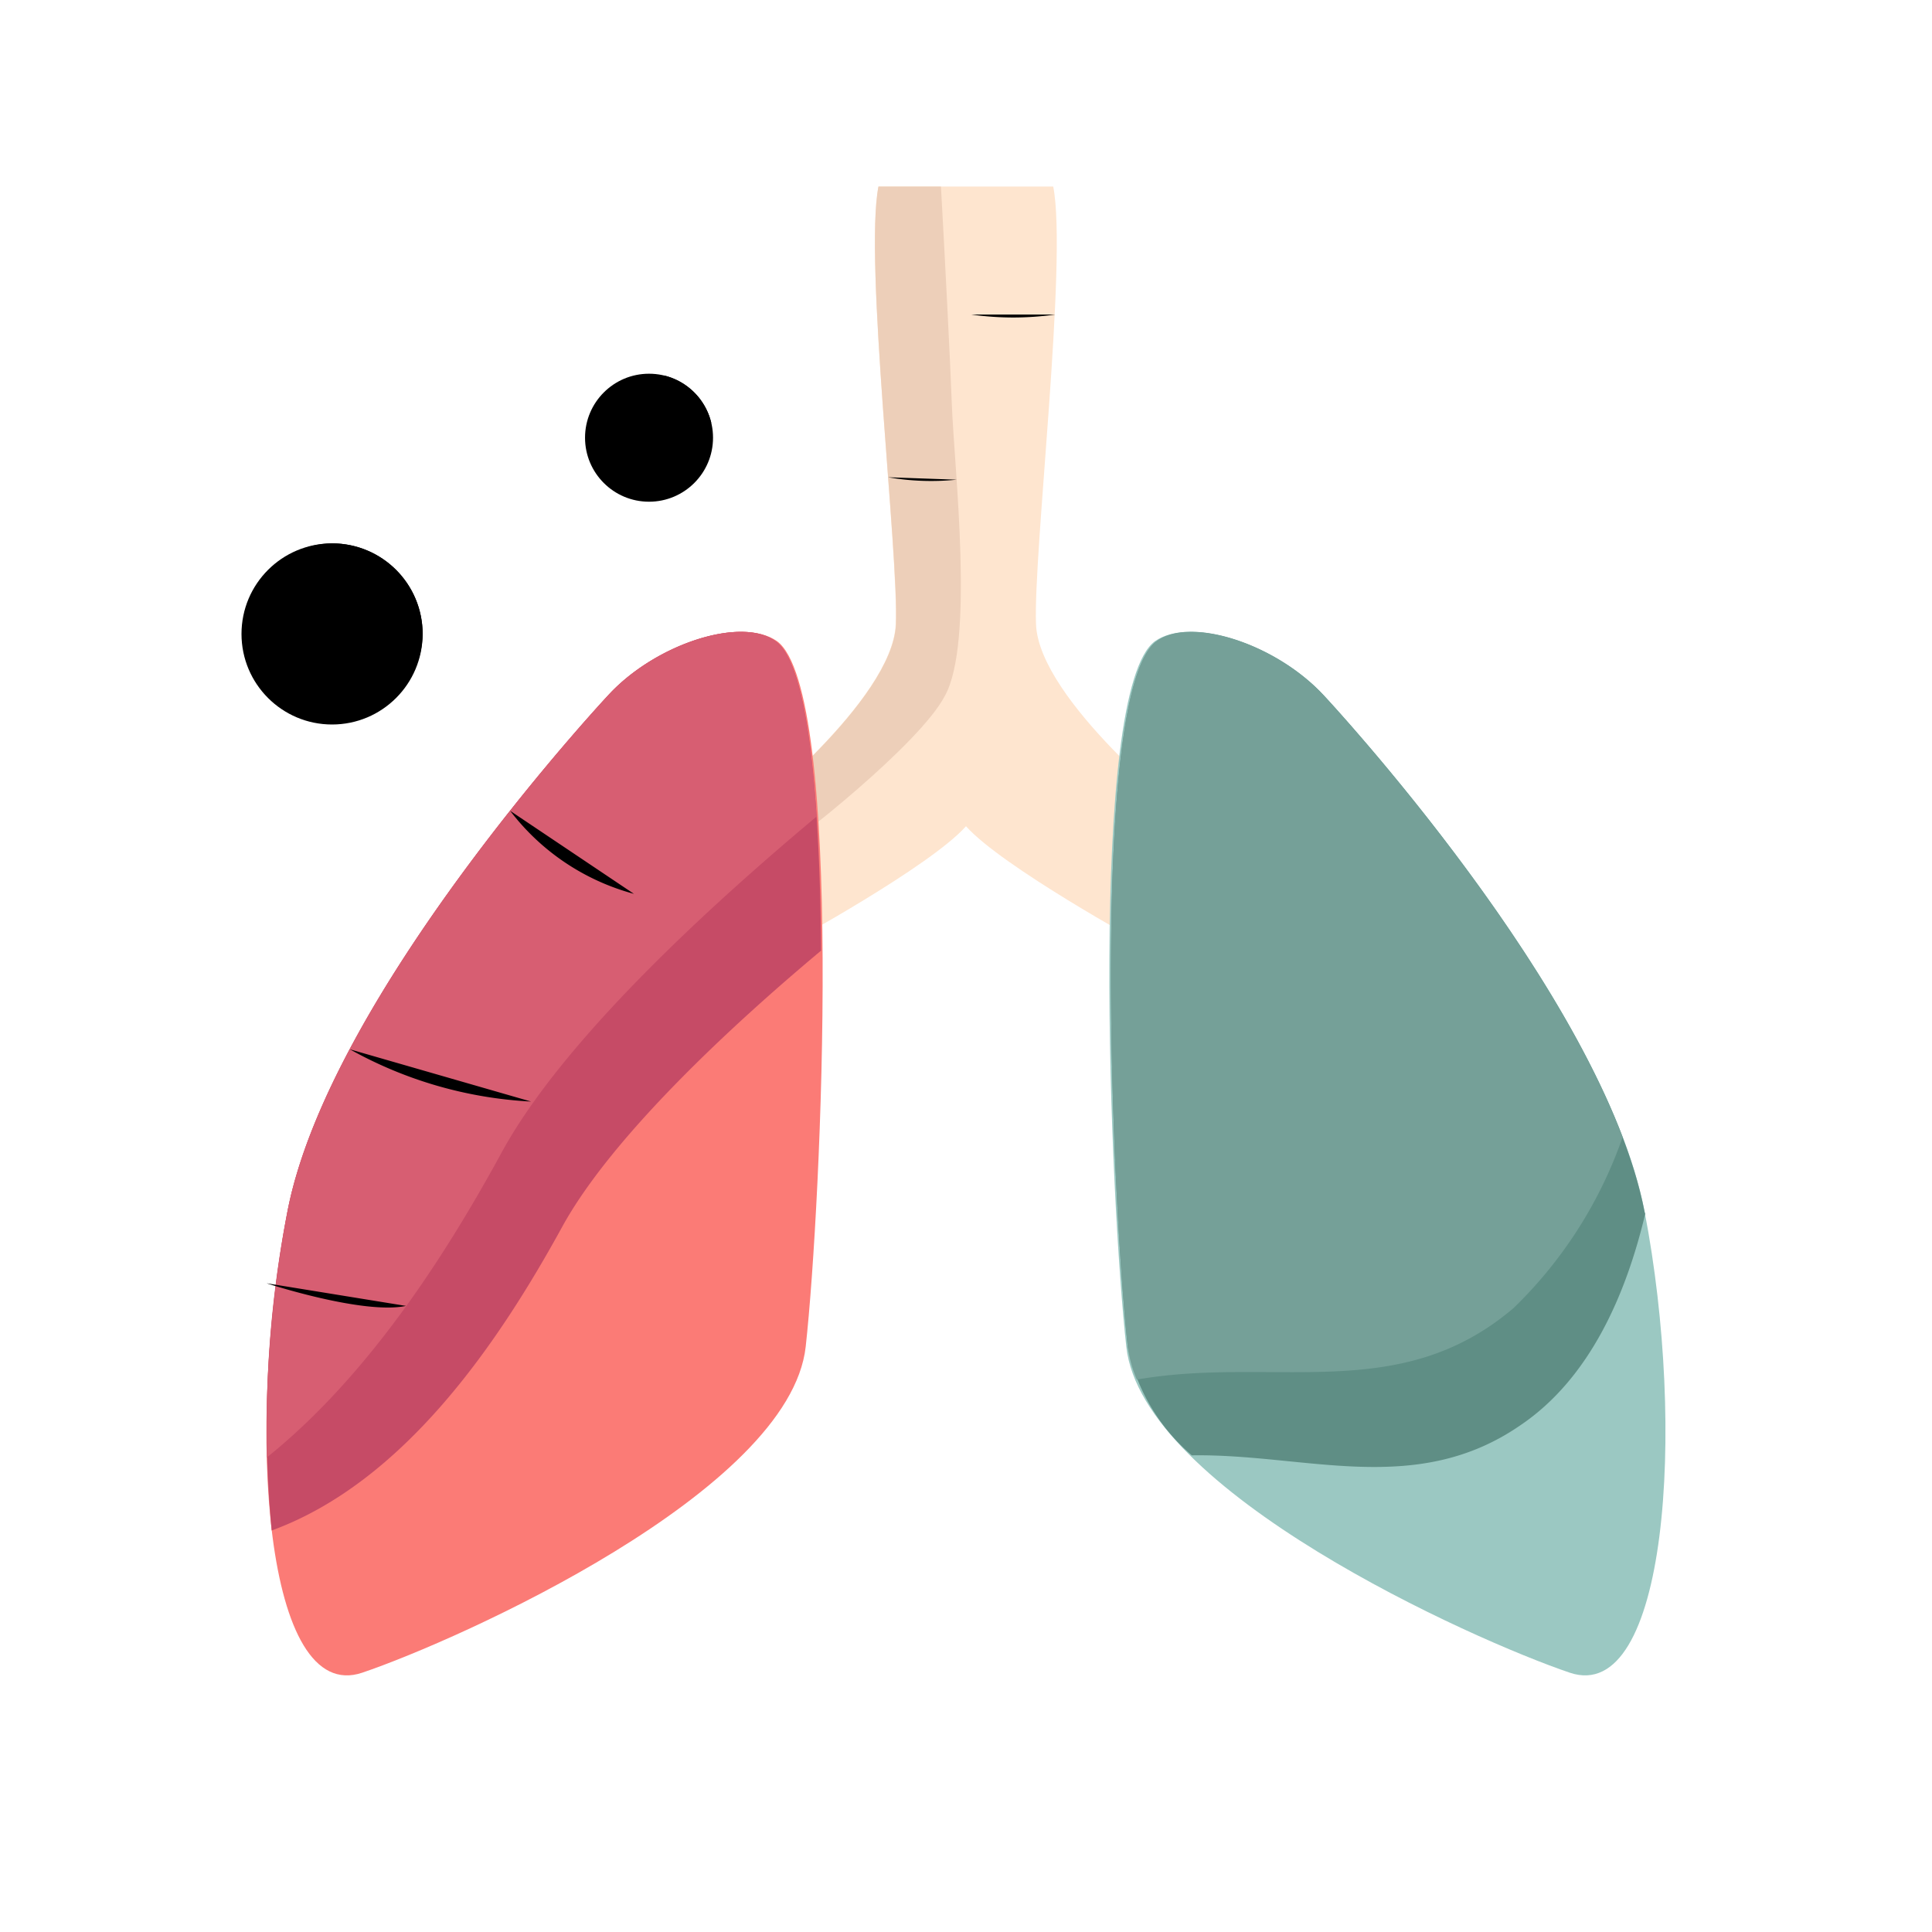 <svg xmlns="http://www.w3.org/2000/svg" viewBox="0 0 64 64">
  <defs/>
  <defs/>
  <g id="Outline">
    <path d="M11 20.18V26M11 16v4.18M11.82 21H6M16 21h-4.18M10.42 20.42l4.12 4.12M7.46 17.46l2.96 2.96M11.58 20.42l-4.12 4.12M14.54 17.46l-2.96 2.96M19 12l1.27 1.27M22.2 15.2L24 17M24 12l-1.33 1.33M20.62 15.55L19 17" class="cls-1"/>
    <path fill="#fee5cf" d="M34.32 20.69c-.1-2.32 1.05-12.05.57-14.51H29.1c-.48 2.46.68 12.19.57 14.51-.11 2.51-5 6.37-5 6.37l1.47 4.19s4.68-2.55 5.86-3.88c1.18 1.33 5.85 3.89 5.85 3.89l1.47-4.19s-4.89-3.87-5-6.38z"/>
    <path fill="#edcfb9" d="M29.68 20.69c-.11 2.51-5 6.37-5 6.37l.54 1.55c1.22-.75 5.26-4 6.07-5.54 1-1.75.32-7.55.24-9.69-.05-1.38-.23-4.89-.36-7.2H29.1c-.48 2.46.68 12.19.58 14.51z"/>
    <path fill="#9bc8c2" d="M43.87 23.05s9.22 9.86 10.61 17.09.74 16.36-2.48 15.27-14.16-6-14.69-10.8-1.28-21.74.95-23.37c1.18-.83 4.02.08 5.61 1.81z"/>
    <path fill="#5f8e85" d="M54.48 40.15c-1.4-7.23-10.61-17.09-10.61-17.09-1.59-1.73-4.43-2.64-5.56-1.81-2.23 1.63-1.47 18.61-.95 23.37a6.41 6.41 0 002.12 3.59c3.77-.06 7.42 1.4 10.89-1 2.28-1.54 3.49-4.3 4.13-7z"/>
    <path fill="#75a098" d="M38.31 21.24c-2.23 1.63-1.47 18.61-.95 23.37a3.91 3.91 0 00.3 1.09c4.56-.79 8.69.86 12.48-2.37a14.51 14.51 0 003.61-5.66c-2.6-6.81-9.88-14.61-9.88-14.61-1.59-1.74-4.43-2.65-5.56-1.82z"/>
    <path fill="#fb7b76" d="M20.13 23.05s-9.21 9.86-10.61 17.1S8.78 56.5 12 55.41s14.16-6 14.69-10.8 1.28-21.74-.95-23.37c-1.18-.83-4.02.08-5.61 1.81z"/>
    <path fill="#c64b66" d="M25.69 21.24c-1.13-.83-4 .09-5.56 1.81 0 0-9.22 9.86-10.61 17.09A37 37 0 009 50.7c4.39-1.61 7.51-6.2 9.64-10.09 1.66-3 5.64-6.68 8.56-9.12-.04-4.94-.41-9.49-1.51-10.25z"/>
    <path fill="#d75e72" d="M16.6 38.21c2-3.7 6.85-8.15 10.45-11.16-.2-3-.61-5.26-1.36-5.81-1.13-.83-4 .09-5.56 1.81 0 0-9.22 9.86-10.61 17.09a39.22 39.22 0 00-.68 8.14c3.31-2.66 5.86-6.59 7.76-10.07z"/>
    <path d="M16.9 26.86a7.66 7.66 0 004.1 2.75M11.59 34.76a13.75 13.75 0 006 1.73M8.83 42.51s3.2 1.05 4.62.75" class="cls-10"/>
    <circle cx="11" cy="21" r="3" class="cls-11"/>
    <path d="M11 18a3 3 0 00-.86.14A3 3 0 0010 19a3 3 0 003 3 3 3 0 00.86-.14A3 3 0 0014 21a3 3 0 00-3-3z" class="cls-12"/>
    <circle cx="21.5" cy="14.5" r="2.12" class="cls-11"/>
    <path d="M23.56 14A2.12 2.12 0 0022 12.44a1.29 1.29 0 00-1 1.25A1.31 1.31 0 0022.31 15a1.29 1.29 0 001.25-1z" class="cls-12"/>
    <path d="M32.18 10.42a9.85 9.85 0 002.77 0M29.42 15.81a8.27 8.27 0 002.27.08" class="cls-13"/>
    <path fill="none" d="M0 0h64v64H0z"/>
  </g>
</svg>
